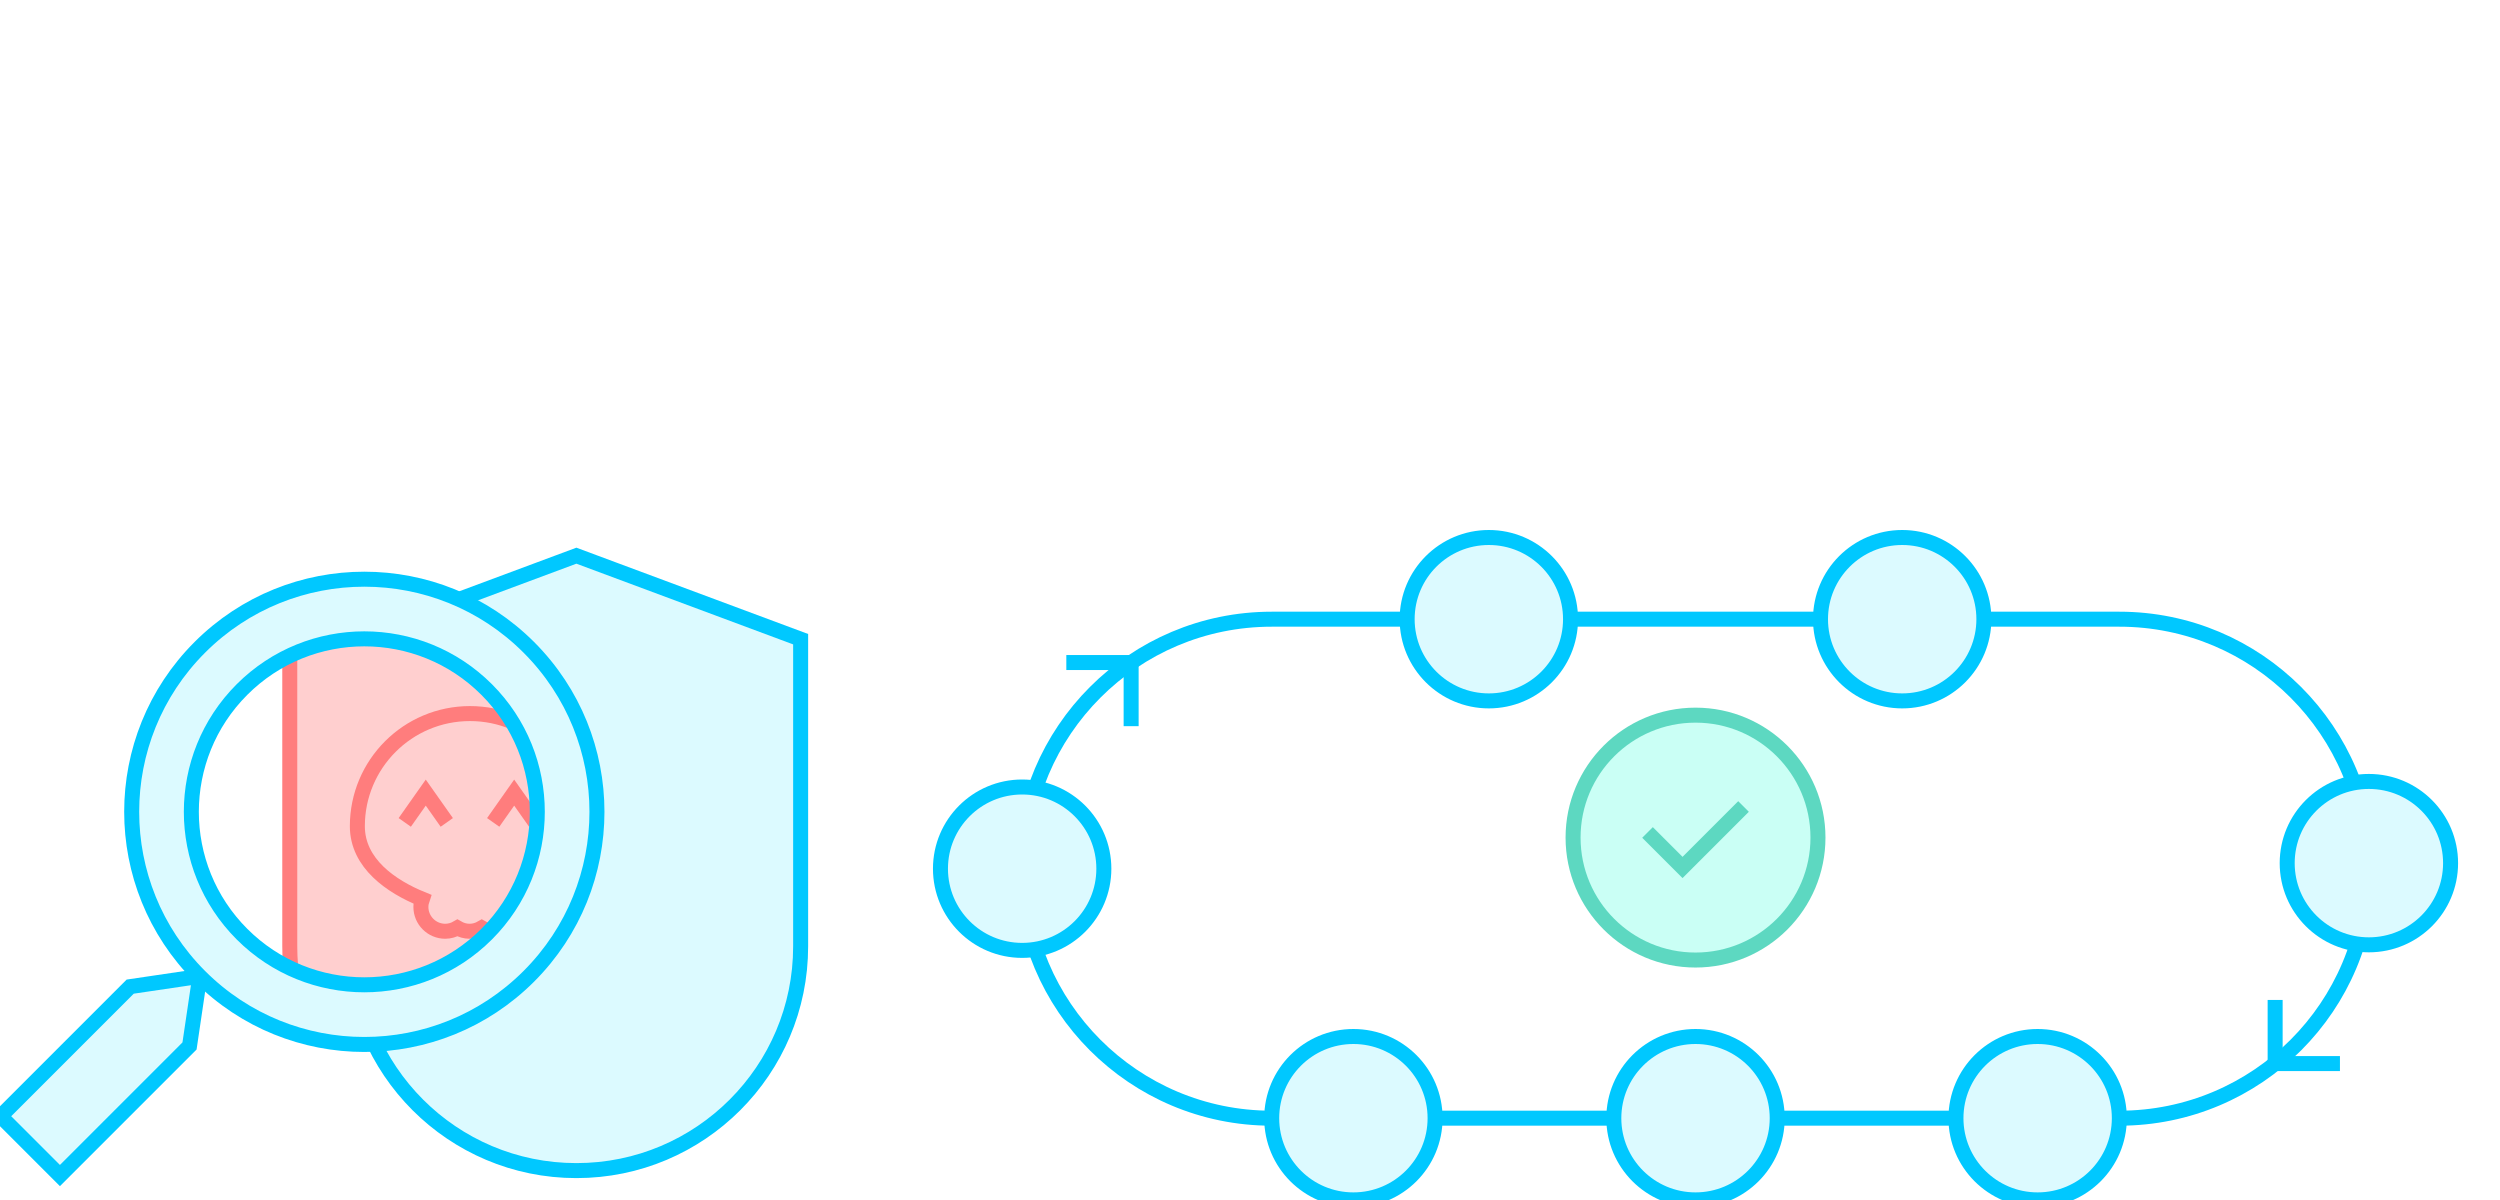 <?xml version="1.0" encoding="UTF-8"?>
<svg width="250px" height="120px" viewBox="0 0 250 120" version="1.1" xmlns="http://www.w3.org/2000/svg" xmlns:xlink="http://www.w3.org/1999/xlink">
    <!-- Generator: Sketch 52.2 (67145) - http://www.bohemiancoding.com/sketch -->
    <title>4</title>
    <desc>Created with Sketch.</desc>
    <g id="Desktop" stroke="none" stroke-width="1" fill="none" fill-rule="evenodd">
        <g id="Frontpage" transform="translate(-760, -1929)">
            <rect fill="#FFFFFF" x="0" y="0" width="1440" height="5954"></rect>
            <g id="affect" transform="translate(760, 1929)">
                <g id="Group-71" transform="translate(0, 53)">
                    <path d="M80.064,10.919 L57.639,2.568 L35.214,10.919 L35.214,41.635 C35.214,54.02 45.254,64.06 57.639,64.06 C70.024,64.06 80.064,54.02 80.064,41.635 L80.064,10.919 Z" id="Fill-1" fill="#DCFAFF"></path>
                    <path d="M80.064,10.919 L57.639,2.568 L35.214,10.919 L35.214,41.635 C35.214,54.02 45.254,64.06 57.639,64.06 C70.024,64.06 80.064,54.02 80.064,41.635 L80.064,10.919 Z" id="Stroke-3" stroke="#00C8FF" stroke-width="1.5"></path>
                    <path d="M30.19,48.928 C29.404,46.642 28.977,44.188 28.977,41.634 L28.977,10.918 L42.244,8.3 L51.394,15.088 L56.06,28.183 L53.73,38.921 L43.727,46.921 L30.19,48.928 Z" id="Fill-5" fill="#FFCFCF"></path>
                    <path d="M30.19,48.928 C29.404,46.642 28.977,44.188 28.977,41.634 L28.977,10.918 L42.244,8.3 L51.394,15.088 L56.06,28.183 L53.73,38.921 L43.727,46.921 L30.19,48.928 Z" id="Stroke-7" stroke="#FF7D7D" stroke-width="1.5"></path>
                    <path d="M58.263,29.621 C58.263,23.4 53.22,18.357 46.998,18.357 C40.778,18.357 35.735,23.4 35.735,29.621 C35.735,33.341 39.121,35.656 42.228,36.917 C42.145,37.162 42.09,37.42 42.09,37.692 C42.09,39.036 43.18,40.126 44.524,40.126 C44.969,40.126 45.381,39.997 45.741,39.788 C46.1,39.997 46.511,40.126 46.957,40.126 C47.403,40.126 47.815,39.997 48.174,39.788 C48.534,39.997 48.945,40.126 49.391,40.126 C50.735,40.126 51.825,39.036 51.825,37.692 C51.825,37.431 51.772,37.183 51.696,36.946 C54.822,35.692 58.263,33.37 58.263,29.621" id="Fill-9" fill="#FFCFCF"></path>
                    <path d="M58.263,29.621 C58.263,23.4 53.22,18.357 46.998,18.357 C40.778,18.357 35.735,23.4 35.735,29.621 C35.735,33.341 39.121,35.656 42.228,36.917 C42.145,37.162 42.09,37.42 42.09,37.692 C42.09,39.036 43.18,40.126 44.524,40.126 C44.969,40.126 45.381,39.997 45.741,39.788 C46.1,39.997 46.511,40.126 46.957,40.126 C47.403,40.126 47.815,39.997 48.174,39.788 C48.534,39.997 48.945,40.126 49.391,40.126 C50.735,40.126 51.825,39.036 51.825,37.692 C51.825,37.431 51.772,37.183 51.696,36.946 C54.822,35.692 58.263,33.37 58.263,29.621 Z" id="Stroke-11" stroke="#FF7D7D" stroke-width="1.5"></path>
                    <g id="Group-16" transform="translate(40, 25.739)">
                        <polyline id="Fill-13" fill="#FFCFCF" points="4.678 3.502 2.576 0.522 0.476 3.502"></polyline>
                        <polyline id="Stroke-15" stroke="#FF7D7D" stroke-width="1.5" points="4.678 3.502 2.576 0.522 0.476 3.502"></polyline>
                    </g>
                    <g id="Group-20" transform="translate(49, 25.739)">
                        <polyline id="Fill-17" fill="#FFCFCF" points="4.52 3.502 2.419 0.522 0.319 3.502"></polyline>
                        <polyline id="Stroke-19" stroke="#FF7D7D" stroke-width="1.5" points="4.52 3.502 2.419 0.522 0.319 3.502"></polyline>
                    </g>
                    <polyline id="Stroke-21" stroke="#00C8FF" stroke-width="1.5" points="106.633 13.253 113.113 13.253 113.113 19.617"></polyline>
                    <polyline id="Stroke-23" stroke="#00C8FF" stroke-width="1.5" points="233.994 53.358 227.514 53.358 227.514 46.995"></polyline>
                    <path d="M211.937,8.92 L127.166,8.92 C113.385,8.92 102.215,20.091 102.215,33.87 C102.215,47.649 113.385,58.82 127.166,58.82 L211.937,58.82 C225.717,58.82 236.887,47.649 236.887,33.87 C236.887,20.091 225.717,8.92 211.937,8.92 Z" id="Stroke-25" stroke="#00C8FF" stroke-width="1.5"></path>
                    <path d="M110.385,33.87 C110.385,29.358 106.728,25.7 102.216,25.7 C97.704,25.7 94.046,29.358 94.046,33.87 C94.046,38.382 97.704,42.039 102.216,42.039 C106.728,42.039 110.385,38.382 110.385,33.87" id="Fill-27" fill="#DCFAFF"></path>
                    <path d="M110.385,33.87 C110.385,29.358 106.728,25.7 102.216,25.7 C97.704,25.7 94.046,29.358 94.046,33.87 C94.046,38.382 97.704,42.039 102.216,42.039 C106.728,42.039 110.385,38.382 110.385,33.87 Z" id="Stroke-29" stroke="#00C8FF" stroke-width="1.5"></path>
                    <path d="M211.934,58.82 C211.934,54.307 208.276,50.65 203.764,50.65 C199.252,50.65 195.595,54.307 195.595,58.82 C195.595,63.332 199.252,66.989 203.764,66.989 C208.276,66.989 211.934,63.332 211.934,58.82" id="Fill-31" fill="#DCFAFF"></path>
                    <path d="M211.934,58.82 C211.934,54.307 208.276,50.65 203.764,50.65 C199.252,50.65 195.595,54.307 195.595,58.82 C195.595,63.332 199.252,66.989 203.764,66.989 C208.276,66.989 211.934,63.332 211.934,58.82 Z" id="Stroke-33" stroke="#00C8FF" stroke-width="1.5"></path>
                    <path d="M177.722,58.82 C177.722,54.307 174.064,50.65 169.552,50.65 C165.04,50.65 161.382,54.307 161.382,58.82 C161.382,63.332 165.04,66.989 169.552,66.989 C174.064,66.989 177.722,63.332 177.722,58.82" id="Fill-35" fill="#DCFAFF"></path>
                    <path d="M177.722,58.82 C177.722,54.307 174.064,50.65 169.552,50.65 C165.04,50.65 161.382,54.307 161.382,58.82 C161.382,63.332 165.04,66.989 169.552,66.989 C174.064,66.989 177.722,63.332 177.722,58.82 Z" id="Stroke-37" stroke="#00C8FF" stroke-width="1.5"></path>
                    <path d="M198.389,8.92 C198.389,4.408 194.732,0.75 190.22,0.75 C185.708,0.75 182.05,4.408 182.05,8.92 C182.05,13.432 185.708,17.09 190.22,17.09 C194.732,17.09 198.389,13.432 198.389,8.92" id="Fill-39" fill="#DCFAFF"></path>
                    <path d="M198.389,8.92 C198.389,4.408 194.732,0.75 190.22,0.75 C185.708,0.75 182.05,4.408 182.05,8.92 C182.05,13.432 185.708,17.09 190.22,17.09 C194.732,17.09 198.389,13.432 198.389,8.92 Z" id="Stroke-41" stroke="#00C8FF" stroke-width="1.5"></path>
                    <path d="M157.054,8.92 C157.054,4.408 153.396,0.75 148.884,0.75 C144.372,0.75 140.714,4.408 140.714,8.92 C140.714,13.432 144.372,17.09 148.884,17.09 C153.396,17.09 157.054,13.432 157.054,8.92" id="Fill-43" fill="#DCFAFF"></path>
                    <path d="M157.054,8.92 C157.054,4.408 153.396,0.75 148.884,0.75 C144.372,0.75 140.714,4.408 140.714,8.92 C140.714,13.432 144.372,17.09 148.884,17.09 C153.396,17.09 157.054,13.432 157.054,8.92 Z" id="Stroke-45" stroke="#00C8FF" stroke-width="1.5"></path>
                    <path d="M245.058,33.314 C245.058,28.802 241.4,25.144 236.887,25.144 C232.375,25.144 228.719,28.802 228.719,33.314 C228.719,37.826 232.375,41.483 236.887,41.483 C241.4,41.483 245.058,37.826 245.058,33.314" id="Fill-47" fill="#DCFAFF"></path>
                    <path d="M245.058,33.314 C245.058,28.802 241.4,25.144 236.887,25.144 C232.375,25.144 228.719,28.802 228.719,33.314 C228.719,37.826 232.375,41.483 236.887,41.483 C241.4,41.483 245.058,37.826 245.058,33.314 Z" id="Stroke-49" stroke="#00C8FF" stroke-width="1.5"></path>
                    <path d="M181.797,30.759 C181.797,23.997 176.315,18.515 169.552,18.515 C162.789,18.515 157.307,23.997 157.307,30.759 C157.307,37.523 162.789,43.004 169.552,43.004 C176.315,43.004 181.797,37.523 181.797,30.759" id="Fill-51" fill="#CAFFF5"></path>
                    <path d="M181.797,30.759 C181.797,23.997 176.315,18.515 169.552,18.515 C162.789,18.515 157.307,23.997 157.307,30.759 C157.307,37.523 162.789,43.004 169.552,43.004 C176.315,43.004 181.797,37.523 181.797,30.759 Z" id="Stroke-53" stroke="#5DD8C1" stroke-width="1.5"></path>
                    <g id="Group-58" transform="translate(164, 26.739)">
                        <polyline id="Fill-55" fill="#CAFFF5" points="0.752 3.506 4.254 7.008 10.352 0.909"></polyline>
                        <polyline id="Stroke-57" stroke="#5DD8C1" stroke-width="1.5" points="0.752 3.506 4.254 7.008 10.352 0.909"></polyline>
                    </g>
                    <polygon id="Fill-59" fill="#DCFAFF" points="0.06 58.622 5.993 64.555 18.952 51.596 19.982 44.633 13.019 45.663"></polygon>
                    <polygon id="Stroke-61" stroke="#00C8FF" stroke-width="1.5" points="0.06 58.622 5.993 64.555 18.952 51.596 19.982 44.633 13.019 45.663"></polygon>
                    <path d="M24.2,40.415 C30.956,47.17 41.908,47.17 48.664,40.415 C55.419,33.659 55.419,22.707 48.664,15.952 C41.908,9.196 30.956,9.196 24.2,15.952 C17.445,22.707 17.445,33.659 24.2,40.415 M19.982,11.733 C29.067,2.648 43.797,2.648 52.882,11.733 C61.967,20.818 61.967,35.548 52.882,44.633 C43.797,53.718 29.067,53.718 19.982,44.633 C10.897,35.548 10.897,20.818 19.982,11.733" id="Fill-63" fill="#DCFAFF"></path>
                    <path d="M24.2,40.415 C30.956,47.17 41.908,47.17 48.664,40.415 C55.419,33.659 55.419,22.707 48.664,15.952 C41.908,9.196 30.956,9.196 24.2,15.952 C17.445,22.707 17.445,33.659 24.2,40.415 Z M19.982,11.733 C29.067,2.648 43.797,2.648 52.882,11.733 C61.967,20.818 61.967,35.548 52.882,44.633 C43.797,53.718 29.067,53.718 19.982,44.633 C10.897,35.548 10.897,20.818 19.982,11.733 Z" id="Stroke-65" stroke="#00C8FF" stroke-width="1.5"></path>
                    <path d="M143.509,58.82 C143.509,54.307 139.851,50.65 135.339,50.65 C130.827,50.65 127.17,54.307 127.17,58.82 C127.17,63.332 130.827,66.989 135.339,66.989 C139.851,66.989 143.509,63.332 143.509,58.82" id="Fill-67" fill="#DCFAFF"></path>
                    <path d="M143.509,58.82 C143.509,54.307 139.851,50.65 135.339,50.65 C130.827,50.65 127.17,54.307 127.17,58.82 C127.17,63.332 130.827,66.989 135.339,66.989 C139.851,66.989 143.509,63.332 143.509,58.82 Z" id="Stroke-69" stroke="#00C8FF" stroke-width="1.5"></path>
                </g>
                <rect id="Rectangle" fill-rule="nonzero" x="0" y="0" width="250" height="120"></rect>
            </g>
        </g>
    </g>
</svg>